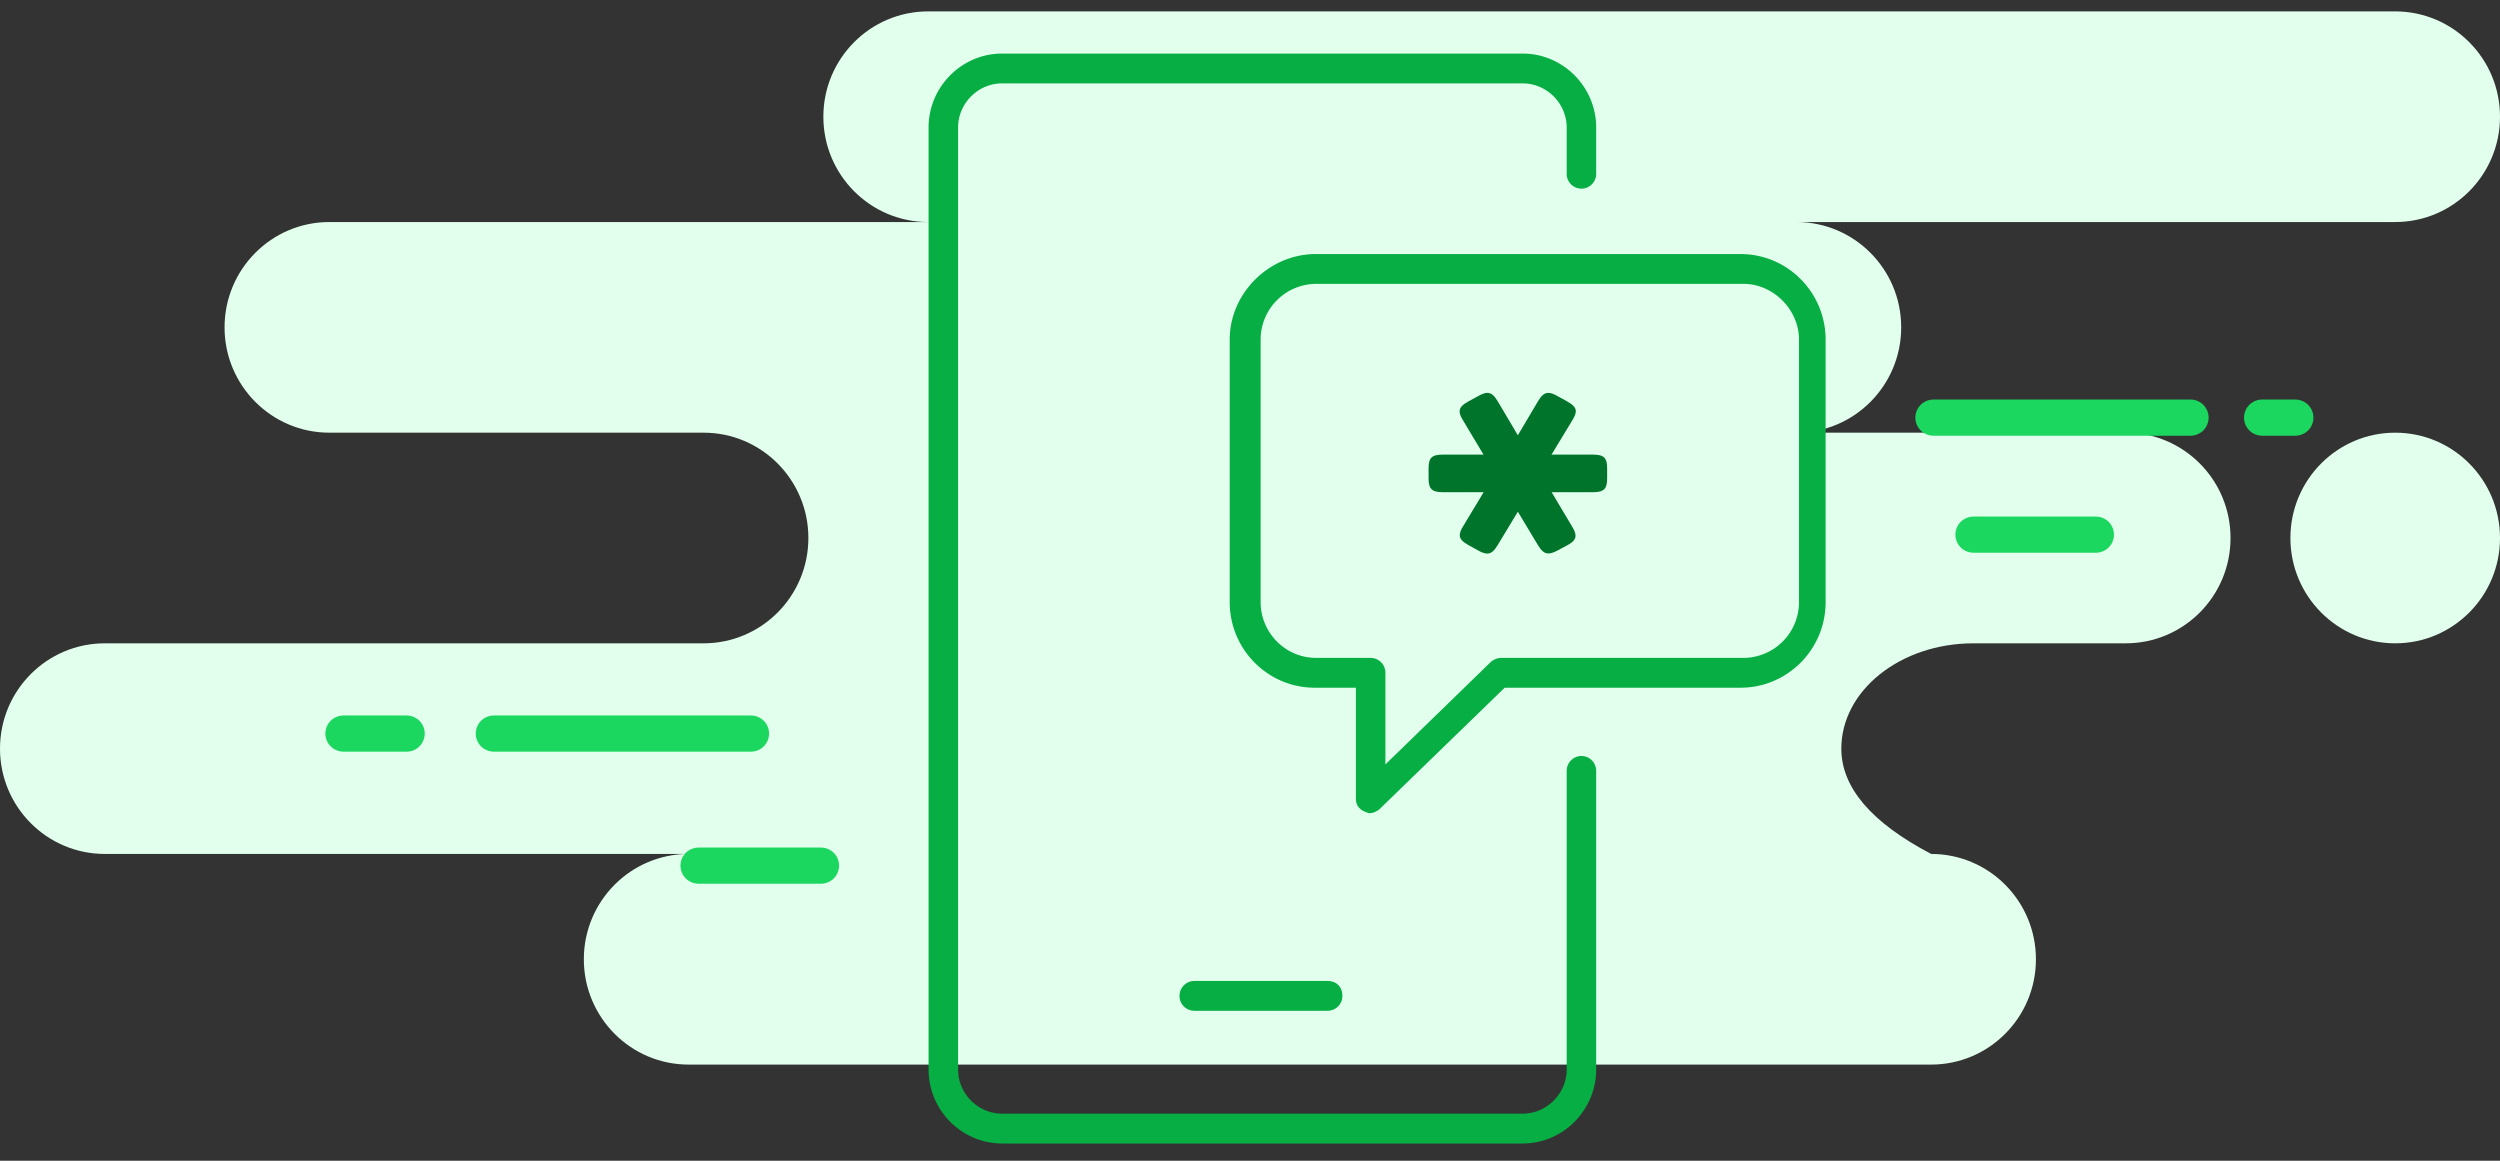 <svg xmlns="http://www.w3.org/2000/svg" width="140" height="65" viewBox="0 0 140 65">
    <rect x="0" y="0" width="140" height="65" fill="#333333" stroke="none"/>
    <g fill="none" fill-rule="evenodd">
        <path fill="#E1FFEC" d="M134.132.638c3.24 0 5.868 2.64 5.868 5.898 0 3.257-2.627 5.898-5.868 5.898h-33.533c3.24 0 5.868 2.64 5.868 5.898 0 3.257-2.627 5.898-5.868 5.898h18.443c3.24 0 5.868 2.64 5.868 5.898 0 3.257-2.627 5.898-5.868 5.898h-8.53c-4.086 0-7.398 2.64-7.398 5.897 0 2.172 1.676 4.138 5.03 5.898 3.24 0 5.868 2.64 5.868 5.898 0 3.257-2.627 5.898-5.868 5.898H38.563c-3.241 0-5.868-2.64-5.868-5.898 0-3.257 2.627-5.898 5.868-5.898H5.868c-3.24 0-5.868-2.64-5.868-5.898 0-3.257 2.627-5.897 5.868-5.897h33.533c3.241 0 5.868-2.641 5.868-5.898 0-3.258-2.627-5.898-5.868-5.898H18.443c-3.24 0-5.868-2.64-5.868-5.898 0-3.257 2.627-5.898 5.868-5.898h33.533c-3.24 0-5.868-2.64-5.868-5.898 0-3.257 2.627-5.898 5.868-5.898h82.156zm0 23.592c3.24 0 5.868 2.64 5.868 5.898 0 3.257-2.627 5.898-5.868 5.898-3.241 0-5.869-2.641-5.869-5.898 0-3.258 2.628-5.898 5.869-5.898z"/>
        <path stroke="#1BD75F" stroke-linecap="round" stroke-linejoin="round" stroke-width="2.025" d="M122.67 23.387h-14.398m20.267 0h-1.862m-9.308 6.553h-6.854M42.054 41.08H27.655m-4.883 0h-3.538m26.74 7.396H39.12"/>
        <g fill-rule="nonzero">
            <path fill="#07AE44" d="M68.864 19.02c0-2.566 2.143-4.722 4.7-4.793h23.91c2.635 0 4.76 2.16 4.76 4.792v14.7c0 2.654-2.147 4.793-4.76 4.793H84.262l-7.03 6.82c-.186.134-.361.206-.556.206-.02 0-.156-.04-.248-.086-.346-.15-.498-.385-.498-.748v-6.192h-2.306c-2.635 0-4.76-2.16-4.76-4.793v-14.7zm31.88 0c0-1.679-1.437-3.124-3.11-3.124h-23.93a3.123 3.123 0 0 0-3.109 3.123v14.7c0 1.703 1.38 3.123 3.11 3.123h3.051a.83.83 0 0 1 .826.835v5.13l5.926-5.759c.185-.133.36-.206.556-.206h13.57a3.123 3.123 0 0 0 3.11-3.123v-14.7zM52 59.887V7.146C52 4.866 53.856 3 56.118 3h29.15c2.263 0 4.118 1.866 4.118 4.146v2.585a.83.83 0 0 1-.825.834.829.829 0 0 1-.826-.834V7.146c0-1.355-1.116-2.477-2.467-2.477h-29.15c-1.351 0-2.466 1.122-2.466 2.477v52.742c0 1.355 1.115 2.477 2.466 2.477h29.15c1.351 0 2.467-1.122 2.467-2.477V43.17a.83.83 0 0 1 .826-.834c.449 0 .825.365.825.834v16.72c0 2.28-1.855 4.146-4.118 4.146h-29.15c-2.262 0-4.118-1.867-4.118-4.147zm23.173-4.119a.83.83 0 0 1-.826.835h-7.468a.829.829 0 0 1-.826-.835.83.83 0 0 1 .826-.834h7.468c.496 0 .826.331.826.834z"/>
            <path fill="#00742A" d="M85 24.375l1.128-1.904c.186-.314.356-.471.58-.471.147 0 .309.067.525.187l.526.291c.324.18.487.344.487.553 0 .134-.07.298-.193.5l-1.167 1.927h2.303c.633 0 .811.172.811.777v.545c0 .605-.178.784-.811.784h-2.296l1.152 1.935c.123.201.185.366.185.5 0 .217-.154.374-.494.553l-.503.269c-.208.112-.378.172-.525.172-.224 0-.394-.15-.587-.471L85 28.655l-1.128 1.867c-.193.321-.363.478-.588.478-.139 0-.309-.06-.517-.18l-.526-.29c-.332-.187-.494-.344-.494-.56 0-.135.061-.292.185-.494l1.151-1.912h-2.272c-.626 0-.811-.179-.811-.784v-.545c0-.605.185-.777.811-.777h2.265l-1.152-1.927c-.123-.202-.185-.358-.185-.493 0-.216.162-.38.494-.56l.534-.291c.216-.12.378-.187.525-.187.224 0 .394.157.58.47L85 24.376z"/>
        </g>
    </g>
</svg>

